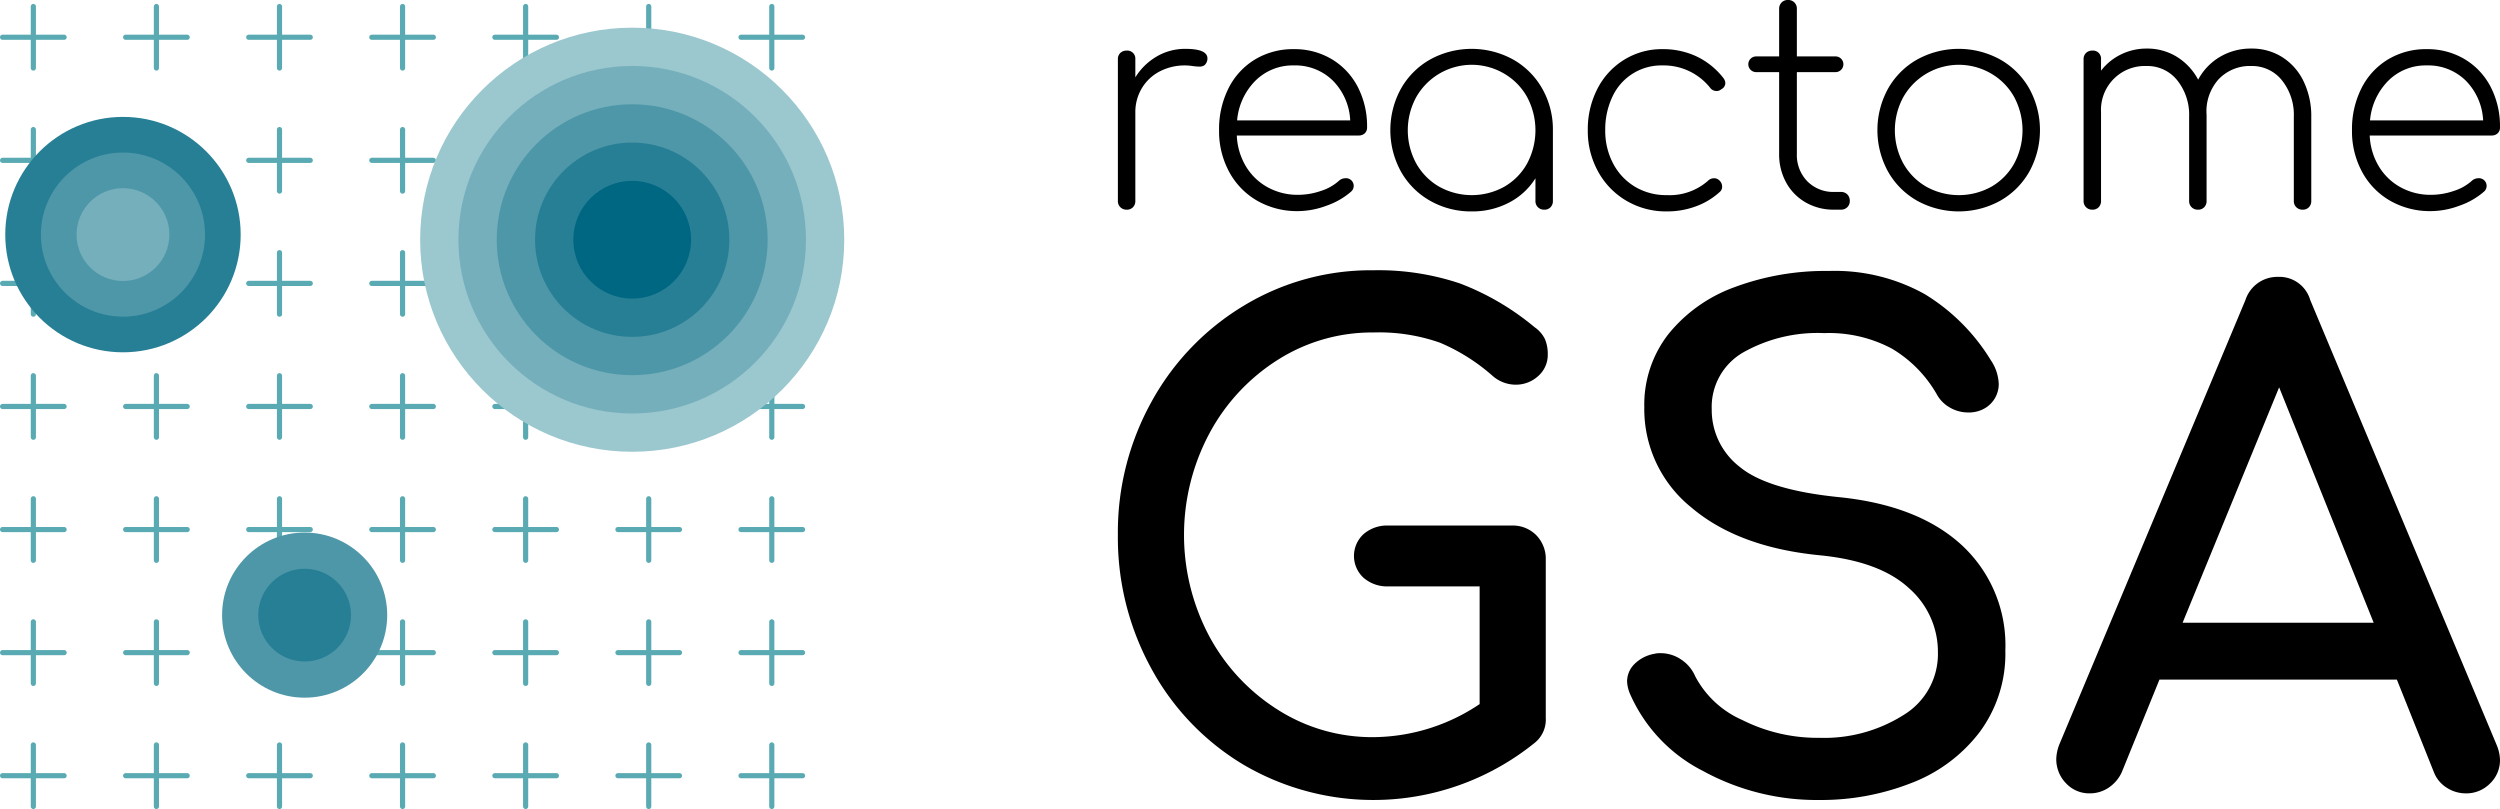 <svg id="Layer_1" data-name="Layer 1" xmlns="http://www.w3.org/2000/svg" viewBox="0 0 242.4 78.445">
  <defs>
    <style>.cls-1 {
      fill: none;
      stroke: #59aab2;
      stroke-linecap: round;
      stroke-linejoin: round;
      stroke-width: 0.5px;
    }

    .cls-2 {
      fill: #9bc7ce;
    }

    .cls-3 {
      fill: #74afbb;
    }

    .cls-4 {
      fill: #4e97a8;
    }

    .cls-5 {
      fill: #277f95;
    }

    .cls-6 {
      fill: #006782;
    }

    .cls-7 {
      fill: #000
    }</style>
  </defs>
  <title>Reactome_GSA</title>
  <g id="REACTOME_GSA">
    <g id="ILLUSTRATION">
      <g id="GRID">
        <line class="cls-1" x1="3.233" y1="0.629" x2="3.233" y2="6.596"/>
        <line class="cls-1" x1="6.217" y1="3.612" x2="0.25" y2="3.612"/>
        <line class="cls-1" x1="15.166" y1="0.629" x2="15.166" y2="6.596"/>
        <line class="cls-1" x1="18.15" y1="3.612" x2="12.183" y2="3.612"/>
        <line class="cls-1" x1="27.1" y1="0.629" x2="27.1" y2="6.596"/>
        <line class="cls-1" x1="30.083" y1="3.612" x2="24.116" y2="3.612"/>
        <line class="cls-1" x1="39.033" y1="0.629" x2="39.033" y2="6.596"/>
        <line class="cls-1" x1="42.016" y1="3.612" x2="36.05" y2="3.612"/>
        <line class="cls-1" x1="50.966" y1="0.629" x2="50.966" y2="6.596"/>
        <line class="cls-1" x1="53.95" y1="3.612" x2="47.983" y2="3.612"/>
        <line class="cls-1" x1="62.9" y1="0.629" x2="62.9" y2="6.596"/>
        <line class="cls-1" x1="65.883" y1="3.612" x2="59.916" y2="3.612"/>
        <line class="cls-1" x1="74.833" y1="0.629" x2="74.833" y2="6.596"/>
        <line class="cls-1" x1="77.816" y1="3.612" x2="71.849" y2="3.612"/>
        <line class="cls-1" x1="3.233" y1="12.562" x2="3.233" y2="18.529"/>
        <line class="cls-1" x1="6.217" y1="15.546" x2="0.25" y2="15.546"/>
        <line class="cls-1" x1="15.166" y1="12.562" x2="15.166" y2="18.529"/>
        <line class="cls-1" x1="18.15" y1="15.546" x2="12.183" y2="15.546"/>
        <line class="cls-1" x1="27.1" y1="12.562" x2="27.1" y2="18.529"/>
        <line class="cls-1" x1="30.083" y1="15.546" x2="24.116" y2="15.546"/>
        <line class="cls-1" x1="39.033" y1="12.562" x2="39.033" y2="18.529"/>
        <line class="cls-1" x1="42.016" y1="15.546" x2="36.05" y2="15.546"/>
        <line class="cls-1" x1="50.966" y1="12.562" x2="50.966" y2="18.529"/>
        <line class="cls-1" x1="53.95" y1="15.546" x2="47.983" y2="15.546"/>
        <line class="cls-1" x1="62.9" y1="12.562" x2="62.9" y2="18.529"/>
        <line class="cls-1" x1="65.883" y1="15.546" x2="59.916" y2="15.546"/>
        <line class="cls-1" x1="74.833" y1="12.562" x2="74.833" y2="18.529"/>
        <line class="cls-1" x1="77.816" y1="15.546" x2="71.849" y2="15.546"/>
        <line class="cls-1" x1="3.233" y1="24.496" x2="3.233" y2="30.462"/>
        <line class="cls-1" x1="6.217" y1="27.479" x2="0.25" y2="27.479"/>
        <line class="cls-1" x1="15.166" y1="24.496" x2="15.166" y2="30.462"/>
        <line class="cls-1" x1="18.15" y1="27.479" x2="12.183" y2="27.479"/>
        <line class="cls-1" x1="27.1" y1="24.496" x2="27.1" y2="30.462"/>
        <line class="cls-1" x1="30.083" y1="27.479" x2="24.116" y2="27.479"/>
        <line class="cls-1" x1="39.033" y1="24.496" x2="39.033" y2="30.462"/>
        <line class="cls-1" x1="42.016" y1="27.479" x2="36.05" y2="27.479"/>
        <line class="cls-1" x1="50.966" y1="24.496" x2="50.966" y2="30.462"/>
        <line class="cls-1" x1="53.95" y1="27.479" x2="47.983" y2="27.479"/>
        <line class="cls-1" x1="62.9" y1="24.496" x2="62.9" y2="30.462"/>
        <line class="cls-1" x1="65.883" y1="27.479" x2="59.916" y2="27.479"/>
        <line class="cls-1" x1="74.833" y1="24.496" x2="74.833" y2="30.462"/>
        <line class="cls-1" x1="77.816" y1="27.479" x2="71.849" y2="27.479"/>
        <line class="cls-1" x1="3.233" y1="36.429" x2="3.233" y2="42.395"/>
        <line class="cls-1" x1="6.217" y1="39.412" x2="0.25" y2="39.412"/>
        <line class="cls-1" x1="15.166" y1="36.429" x2="15.166" y2="42.395"/>
        <line class="cls-1" x1="18.15" y1="39.412" x2="12.183" y2="39.412"/>
        <line class="cls-1" x1="27.1" y1="36.429" x2="27.1" y2="42.395"/>
        <line class="cls-1" x1="30.083" y1="39.412" x2="24.116" y2="39.412"/>
        <line class="cls-1" x1="39.033" y1="36.429" x2="39.033" y2="42.395"/>
        <line class="cls-1" x1="42.016" y1="39.412" x2="36.05" y2="39.412"/>
        <line class="cls-1" x1="50.966" y1="36.429" x2="50.966" y2="42.395"/>
        <line class="cls-1" x1="53.95" y1="39.412" x2="47.983" y2="39.412"/>
        <line class="cls-1" x1="62.9" y1="36.429" x2="62.9" y2="42.395"/>
        <line class="cls-1" x1="65.883" y1="39.412" x2="59.916" y2="39.412"/>
        <line class="cls-1" x1="74.833" y1="36.429" x2="74.833" y2="42.395"/>
        <line class="cls-1" x1="77.816" y1="39.412" x2="71.849" y2="39.412"/>
        <line class="cls-1" x1="3.233" y1="48.362" x2="3.233" y2="54.329"/>
        <line class="cls-1" x1="6.217" y1="51.345" x2="0.25" y2="51.345"/>
        <line class="cls-1" x1="15.166" y1="48.362" x2="15.166" y2="54.329"/>
        <line class="cls-1" x1="18.15" y1="51.345" x2="12.183" y2="51.345"/>
        <line class="cls-1" x1="27.1" y1="48.362" x2="27.1" y2="54.329"/>
        <line class="cls-1" x1="30.083" y1="51.345" x2="24.116" y2="51.345"/>
        <line class="cls-1" x1="39.033" y1="48.362" x2="39.033" y2="54.329"/>
        <line class="cls-1" x1="42.016" y1="51.345" x2="36.05" y2="51.345"/>
        <line class="cls-1" x1="50.966" y1="48.362" x2="50.966" y2="54.329"/>
        <line class="cls-1" x1="53.95" y1="51.345" x2="47.983" y2="51.345"/>
        <line class="cls-1" x1="62.9" y1="48.362" x2="62.9" y2="54.329"/>
        <line class="cls-1" x1="65.883" y1="51.345" x2="59.916" y2="51.345"/>
        <line class="cls-1" x1="74.833" y1="48.362" x2="74.833" y2="54.329"/>
        <line class="cls-1" x1="77.816" y1="51.345" x2="71.849" y2="51.345"/>
        <line class="cls-1" x1="3.233" y1="60.295" x2="3.233" y2="66.262"/>
        <line class="cls-1" x1="6.217" y1="63.279" x2="0.25" y2="63.279"/>
        <line class="cls-1" x1="15.166" y1="60.295" x2="15.166" y2="66.262"/>
        <line class="cls-1" x1="18.15" y1="63.279" x2="12.183" y2="63.279"/>
        <line class="cls-1" x1="27.1" y1="60.295" x2="27.1" y2="66.262"/>
        <line class="cls-1" x1="30.083" y1="63.279" x2="24.116" y2="63.279"/>
        <line class="cls-1" x1="39.033" y1="60.295" x2="39.033" y2="66.262"/>
        <line class="cls-1" x1="42.016" y1="63.279" x2="36.05" y2="63.279"/>
        <line class="cls-1" x1="50.966" y1="60.295" x2="50.966" y2="66.262"/>
        <line class="cls-1" x1="53.95" y1="63.279" x2="47.983" y2="63.279"/>
        <line class="cls-1" x1="62.9" y1="60.295" x2="62.9" y2="66.262"/>
        <line class="cls-1" x1="65.883" y1="63.279" x2="59.916" y2="63.279"/>
        <line class="cls-1" x1="74.833" y1="60.295" x2="74.833" y2="66.262"/>
        <line class="cls-1" x1="77.816" y1="63.279" x2="71.849" y2="63.279"/>
        <line class="cls-1" x1="3.233" y1="72.228" x2="3.233" y2="78.195"/>
        <line class="cls-1" x1="6.217" y1="75.212" x2="0.25" y2="75.212"/>
        <line class="cls-1" x1="15.166" y1="72.228" x2="15.166" y2="78.195"/>
        <line class="cls-1" x1="18.15" y1="75.212" x2="12.183" y2="75.212"/>
        <line class="cls-1" x1="27.1" y1="72.228" x2="27.1" y2="78.195"/>
        <line class="cls-1" x1="30.083" y1="75.212" x2="24.116" y2="75.212"/>
        <line class="cls-1" x1="39.033" y1="72.228" x2="39.033" y2="78.195"/>
        <line class="cls-1" x1="42.016" y1="75.212" x2="36.05" y2="75.212"/>
        <line class="cls-1" x1="50.966" y1="72.228" x2="50.966" y2="78.195"/>
        <line class="cls-1" x1="53.95" y1="75.212" x2="47.983" y2="75.212"/>
        <line class="cls-1" x1="62.9" y1="72.228" x2="62.9" y2="78.195"/>
        <line class="cls-1" x1="65.883" y1="75.212" x2="59.916" y2="75.212"/>
        <line class="cls-1" x1="74.833" y1="72.228" x2="74.833" y2="78.195"/>
        <line class="cls-1" x1="77.816" y1="75.212" x2="71.849" y2="75.212"/>
      </g>
      <g id="CIRCLES">
        <circle class="cls-2" cx="61.298" cy="23.244" r="20.56"/>
        <circle class="cls-3" cx="61.298" cy="23.244" r="16.847"/>
        <circle class="cls-4" cx="61.298" cy="23.244" r="13.134"/>
        <circle class="cls-5" cx="61.298" cy="23.244" r="9.421"/>
        <circle class="cls-6" cx="61.298" cy="23.244" r="5.708"/>
        <circle class="cls-5" cx="11.923" cy="22.747" r="11.413"/>
        <circle class="cls-4" cx="11.923" cy="22.747" r="7.956"/>
        <circle class="cls-3" cx="11.923" cy="22.747" r="4.5"/>
        <circle class="cls-4" cx="29.538" cy="59.642" r="8.005"/>
        <circle class="cls-5" cx="29.538" cy="59.642" r="4.498"/>
      </g>
    </g>
    <g id="REACTOME">
      <g id="LOGO">
        <path class="cls-7"
              d="M679.035,350.519a.877.877,0,0,1-.296.662.853.853,0,0,1-.493.127,5.044,5.044,0,0,1-.663-.056,5.26,5.26,0,0,0-3.2.536,4.364,4.364,0,0,0-1.72,1.635,4.493,4.493,0,0,0-.62,2.34v8.572a.849.849,0,0,1-.226.606.811.811,0,0,1-.62.24.82.82,0,0,1-.846-.846V350.603a.812.812,0,0,1,.24-.62.851.851,0,0,1,.606-.226.78.78,0,0,1,.846.846v1.748a5.989,5.989,0,0,1,2.086-2.03,5.43,5.43,0,0,1,2.763-.733Q679.034,349.588,679.035,350.519Z"
              transform="translate(-561.961 -344.851)"/>
        <path class="cls-7"
              d="M691.088,350.589a6.712,6.712,0,0,1,2.523,2.692,8.315,8.315,0,0,1,.902,3.919.754.754,0,0,1-.226.578.831.831,0,0,1-.592.211H681.882a6.289,6.289,0,0,0,.874,2.975,5.58,5.58,0,0,0,2.115,2.044,6.007,6.007,0,0,0,2.96.733,6.816,6.816,0,0,0,2.213-.38,4.722,4.722,0,0,0,1.762-1.001.936.936,0,0,1,.592-.226.742.742,0,0,1,.564,1.297,7.151,7.151,0,0,1-2.354,1.354,8.018,8.018,0,0,1-2.777.536A7.775,7.775,0,0,1,683.87,364.32a7.123,7.123,0,0,1-2.72-2.791,8.233,8.233,0,0,1-.987-4.046,8.815,8.815,0,0,1,.916-4.074,6.826,6.826,0,0,1,2.566-2.791,7.114,7.114,0,0,1,3.764-1.001A7.014,7.014,0,0,1,691.088,350.589Zm-7.387,2.072a6.203,6.203,0,0,0-1.79,3.863h10.968a5.882,5.882,0,0,0-1.692-3.863,5.174,5.174,0,0,0-3.778-1.466A5.116,5.116,0,0,0,683.701,352.662Z"
              transform="translate(-561.961 -344.851)"/>
        <path class="cls-7"
              d="M708.667,350.618a7.465,7.465,0,0,1,2.834,2.834,7.992,7.992,0,0,1,1.029,4.032v6.852a.849.849,0,0,1-.226.606.811.811,0,0,1-.62.24.82.82,0,0,1-.846-.846v-2.2a6.557,6.557,0,0,1-2.552,2.354,7.61,7.61,0,0,1-3.623.86,7.987,7.987,0,0,1-4.032-1.029,7.451,7.451,0,0,1-2.834-2.834,8.356,8.356,0,0,1,0-8.035,7.46,7.46,0,0,1,2.834-2.834,8.356,8.356,0,0,1,8.035,0Zm-.846,12.335a5.868,5.868,0,0,0,2.213-2.256,6.831,6.831,0,0,0,0-6.428,5.974,5.974,0,0,0-2.213-2.269,6.193,6.193,0,0,0-8.543,2.269,6.728,6.728,0,0,0,0,6.428,5.965,5.965,0,0,0,2.228,2.256,6.508,6.508,0,0,0,6.316,0Z"
              transform="translate(-561.961 -344.851)"/>
        <path class="cls-7"
              d="M719.663,364.32a7.366,7.366,0,0,1-2.749-2.834,8.108,8.108,0,0,1-1.001-4.003,8.581,8.581,0,0,1,.931-4.018,7.09,7.09,0,0,1,2.594-2.82,6.931,6.931,0,0,1,3.722-1.029,7.642,7.642,0,0,1,3.299.705,7.258,7.258,0,0,1,2.594,2.086.899.899,0,0,1,.197.48.689.689,0,0,1-.395.62.674.674,0,0,1-.451.169.778.778,0,0,1-.648-.338,5.746,5.746,0,0,0-4.596-2.143,5.217,5.217,0,0,0-4.864,3.045,7.393,7.393,0,0,0-.691,3.243,6.759,6.759,0,0,0,.761,3.214,5.689,5.689,0,0,0,2.115,2.256,5.877,5.877,0,0,0,3.102.817,5.625,5.625,0,0,0,3.975-1.381.812.812,0,0,1,.592-.254.688.688,0,0,1,.507.198.805.805,0,0,1,.282.62.643.643,0,0,1-.226.507,7.003,7.003,0,0,1-2.312,1.396,8.023,8.023,0,0,1-2.82.494A7.573,7.573,0,0,1,719.663,364.32Z"
              transform="translate(-561.961 -344.851)"/>
        <path class="cls-7"
              d="M741.077,363.7a.859.859,0,0,1,.24.634.822.822,0,0,1-.24.606.857.857,0,0,1-.634.24h-.648a5.393,5.393,0,0,1-2.763-.705,4.97,4.97,0,0,1-1.889-1.931,5.651,5.651,0,0,1-.677-2.777v-7.923h-2.199a.762.762,0,1,1,0-1.523h2.199v-4.596a.859.859,0,0,1,.239-.634.824.824,0,0,1,.606-.24.824.824,0,0,1,.874.874v4.596h3.722a.762.762,0,1,1,0,1.523h-3.722v7.923a3.632,3.632,0,0,0,1.015,2.664,3.522,3.522,0,0,0,2.622,1.029h.62A.859.859,0,0,1,741.077,363.7Z"
              transform="translate(-561.961 -344.851)"/>
        <path class="cls-7"
              d="M747.858,364.32a7.452,7.452,0,0,1-2.834-2.834,8.356,8.356,0,0,1,0-8.035,7.461,7.461,0,0,1,2.834-2.834,8.356,8.356,0,0,1,8.035,0,7.465,7.465,0,0,1,2.834,2.834,8.356,8.356,0,0,1,0,8.035,7.457,7.457,0,0,1-2.834,2.834,8.355,8.355,0,0,1-8.035,0Zm7.19-1.367a5.869,5.869,0,0,0,2.213-2.256,6.832,6.832,0,0,0,0-6.428,5.974,5.974,0,0,0-2.213-2.269,6.193,6.193,0,0,0-8.543,2.269,6.728,6.728,0,0,0,0,6.428,5.965,5.965,0,0,0,2.228,2.256,6.509,6.509,0,0,0,6.316,0Z"
              transform="translate(-561.961 -344.851)"/>
        <path class="cls-7"
              d="M783.271,350.406a5.658,5.658,0,0,1,2.058,2.354,7.745,7.745,0,0,1,.733,3.426v8.149a.848.848,0,0,1-.226.606.809.809,0,0,1-.62.24.82.82,0,0,1-.846-.846V356.186a5.351,5.351,0,0,0-1.156-3.553,3.689,3.689,0,0,0-2.961-1.381,4.158,4.158,0,0,0-3.186,1.297,4.644,4.644,0,0,0-1.156,3.44v8.346a.848.848,0,0,1-.226.606.809.809,0,0,1-.62.24.819.819,0,0,1-.846-.846V356.186a5.351,5.351,0,0,0-1.156-3.553,3.689,3.689,0,0,0-2.96-1.381,4.25,4.25,0,0,0-4.426,4.455v8.628a.849.849,0,0,1-.226.606.811.811,0,0,1-.62.24.82.82,0,0,1-.846-.846V350.603a.812.812,0,0,1,.24-.62.851.851,0,0,1,.606-.226.78.78,0,0,1,.846.846v1.1a5.47,5.47,0,0,1,1.946-1.579,5.586,5.586,0,0,1,2.481-.564,5.454,5.454,0,0,1,2.932.804,5.772,5.772,0,0,1,2.058,2.213,5.636,5.636,0,0,1,2.115-2.213,5.851,5.851,0,0,1,3.045-.804A5.487,5.487,0,0,1,783.271,350.406Z"
              transform="translate(-561.961 -344.851)"/>
        <path class="cls-7"
              d="M800.935,350.589a6.713,6.713,0,0,1,2.523,2.692,8.315,8.315,0,0,1,.902,3.919.754.754,0,0,1-.226.578.83.83,0,0,1-.592.211H791.729a6.29,6.29,0,0,0,.874,2.975,5.581,5.581,0,0,0,2.115,2.044,6.007,6.007,0,0,0,2.961.733,6.816,6.816,0,0,0,2.213-.38,4.722,4.722,0,0,0,1.762-1.001.936.936,0,0,1,.592-.226.742.742,0,0,1,.564,1.297,7.15,7.15,0,0,1-2.354,1.354,8.018,8.018,0,0,1-2.777.536,7.775,7.775,0,0,1-3.962-1.001,7.123,7.123,0,0,1-2.72-2.791,8.233,8.233,0,0,1-.987-4.046,8.813,8.813,0,0,1,.917-4.074,6.825,6.825,0,0,1,2.566-2.791,7.113,7.113,0,0,1,3.764-1.001A7.014,7.014,0,0,1,800.935,350.589Zm-7.387,2.072a6.203,6.203,0,0,0-1.79,3.863h10.968a5.881,5.881,0,0,0-1.692-3.863,5.174,5.174,0,0,0-3.778-1.466A5.116,5.116,0,0,0,793.547,352.662Z"
              transform="translate(-561.961 -344.851)"/>
      </g>
    </g>
    <g id="GSA">
      <path class="cls-7"
            d="M710.91,396.737a3.273,3.273,0,0,1,.929,2.405v15.323a2.885,2.885,0,0,1-1.028,2.374,24.868,24.868,0,0,1-28.245,2.179,24.443,24.443,0,0,1-8.944-9.296,26.387,26.387,0,0,1-3.272-13.016,26.078,26.078,0,0,1,3.272-12.92,24.767,24.767,0,0,1,8.944-9.299,23.788,23.788,0,0,1,12.539-3.431,24.846,24.846,0,0,1,8.427,1.284,25.321,25.321,0,0,1,7.216,4.232,2.986,2.986,0,0,1,1.023,1.187,3.673,3.673,0,0,1,.261,1.443,2.72,2.72,0,0,1-.934,2.116,3.19,3.19,0,0,1-2.207.832,3.396,3.396,0,0,1-2.181-.832,18.746,18.746,0,0,0-5.129-3.24,17.855,17.855,0,0,0-6.476-.991A17.037,17.037,0,0,0,685.9,379.713a19.068,19.068,0,0,0-6.669,7.149,20.922,20.922,0,0,0,0,19.716,19.113,19.113,0,0,0,6.669,7.117,17.018,17.018,0,0,0,9.205,2.63,18.658,18.658,0,0,0,10.321-3.206V401.707h-8.85a3.475,3.475,0,0,1-2.405-.835,2.875,2.875,0,0,1,0-4.232,3.473,3.473,0,0,1,2.405-.832h11.991A3.187,3.187,0,0,1,710.91,396.737Z"
            transform="translate(-561.961 -344.851)"/>
      <path class="cls-7"
            d="M727.066,419.595a15.236,15.236,0,0,1-7.018-7.373,3.487,3.487,0,0,1-.324-1.281,2.377,2.377,0,0,1,.71-1.701,3.626,3.626,0,0,1,1.92-.994,2.328,2.328,0,0,1,.642-.063,3.532,3.532,0,0,1,1.957.608,3.662,3.662,0,0,1,1.377,1.636,9.424,9.424,0,0,0,4.555,4.232,16.284,16.284,0,0,0,7.498,1.732,14.407,14.407,0,0,0,8.145-2.212,6.915,6.915,0,0,0,3.334-6.061,8.207,8.207,0,0,0-2.823-6.251q-2.818-2.595-8.589-3.172-7.952-.771-12.508-4.649a12.244,12.244,0,0,1-4.55-9.713,11.13,11.13,0,0,1,2.338-7.086,14.633,14.633,0,0,1,6.413-4.553,25.236,25.236,0,0,1,9.137-1.571,17.942,17.942,0,0,1,9.299,2.244,19.188,19.188,0,0,1,6.413,6.413,4.362,4.362,0,0,1,.767,2.306,2.717,2.717,0,0,1-1.278,2.309,3.05,3.05,0,0,1-1.67.449,3.519,3.519,0,0,1-1.795-.48,3.275,3.275,0,0,1-1.284-1.315,12.168,12.168,0,0,0-4.326-4.391,12.96,12.96,0,0,0-6.575-1.508,14.661,14.661,0,0,0-7.885,1.892,6.093,6.093,0,0,0-3.016,5.481,6.977,6.977,0,0,0,2.692,5.578q2.692,2.246,9.622,2.951,7.694.771,11.923,4.649a13.209,13.209,0,0,1,4.232,10.227,12.756,12.756,0,0,1-2.5,7.918,15.098,15.098,0,0,1-6.637,4.936,23.925,23.925,0,0,1-8.881,1.636A22.968,22.968,0,0,1,727.066,419.595Z"
            transform="translate(-561.961 -344.851)"/>
      <path class="cls-7"
            d="M804.361,418.507a3.137,3.137,0,0,1-.96,2.306,3.221,3.221,0,0,1-2.374.963A3.394,3.394,0,0,1,799.2,421.23a3.101,3.101,0,0,1-1.247-1.505l-3.59-8.978h-23.022l-3.653,8.978a3.594,3.594,0,0,1-1.284,1.505,3.229,3.229,0,0,1-1.795.545,3.077,3.077,0,0,1-2.343-.994,3.33,3.33,0,0,1-.929-2.34,4.184,4.184,0,0,1,.324-1.474l18.018-43.026a3.248,3.248,0,0,1,3.141-2.244,3.115,3.115,0,0,1,3.141,2.244l18.081,43.153A4.056,4.056,0,0,1,804.361,418.507Zm-30.776-13.275h18.529l-9.168-22.826Z"
            transform="translate(-561.961 -344.851)"/>
    </g>
  </g>
</svg>
